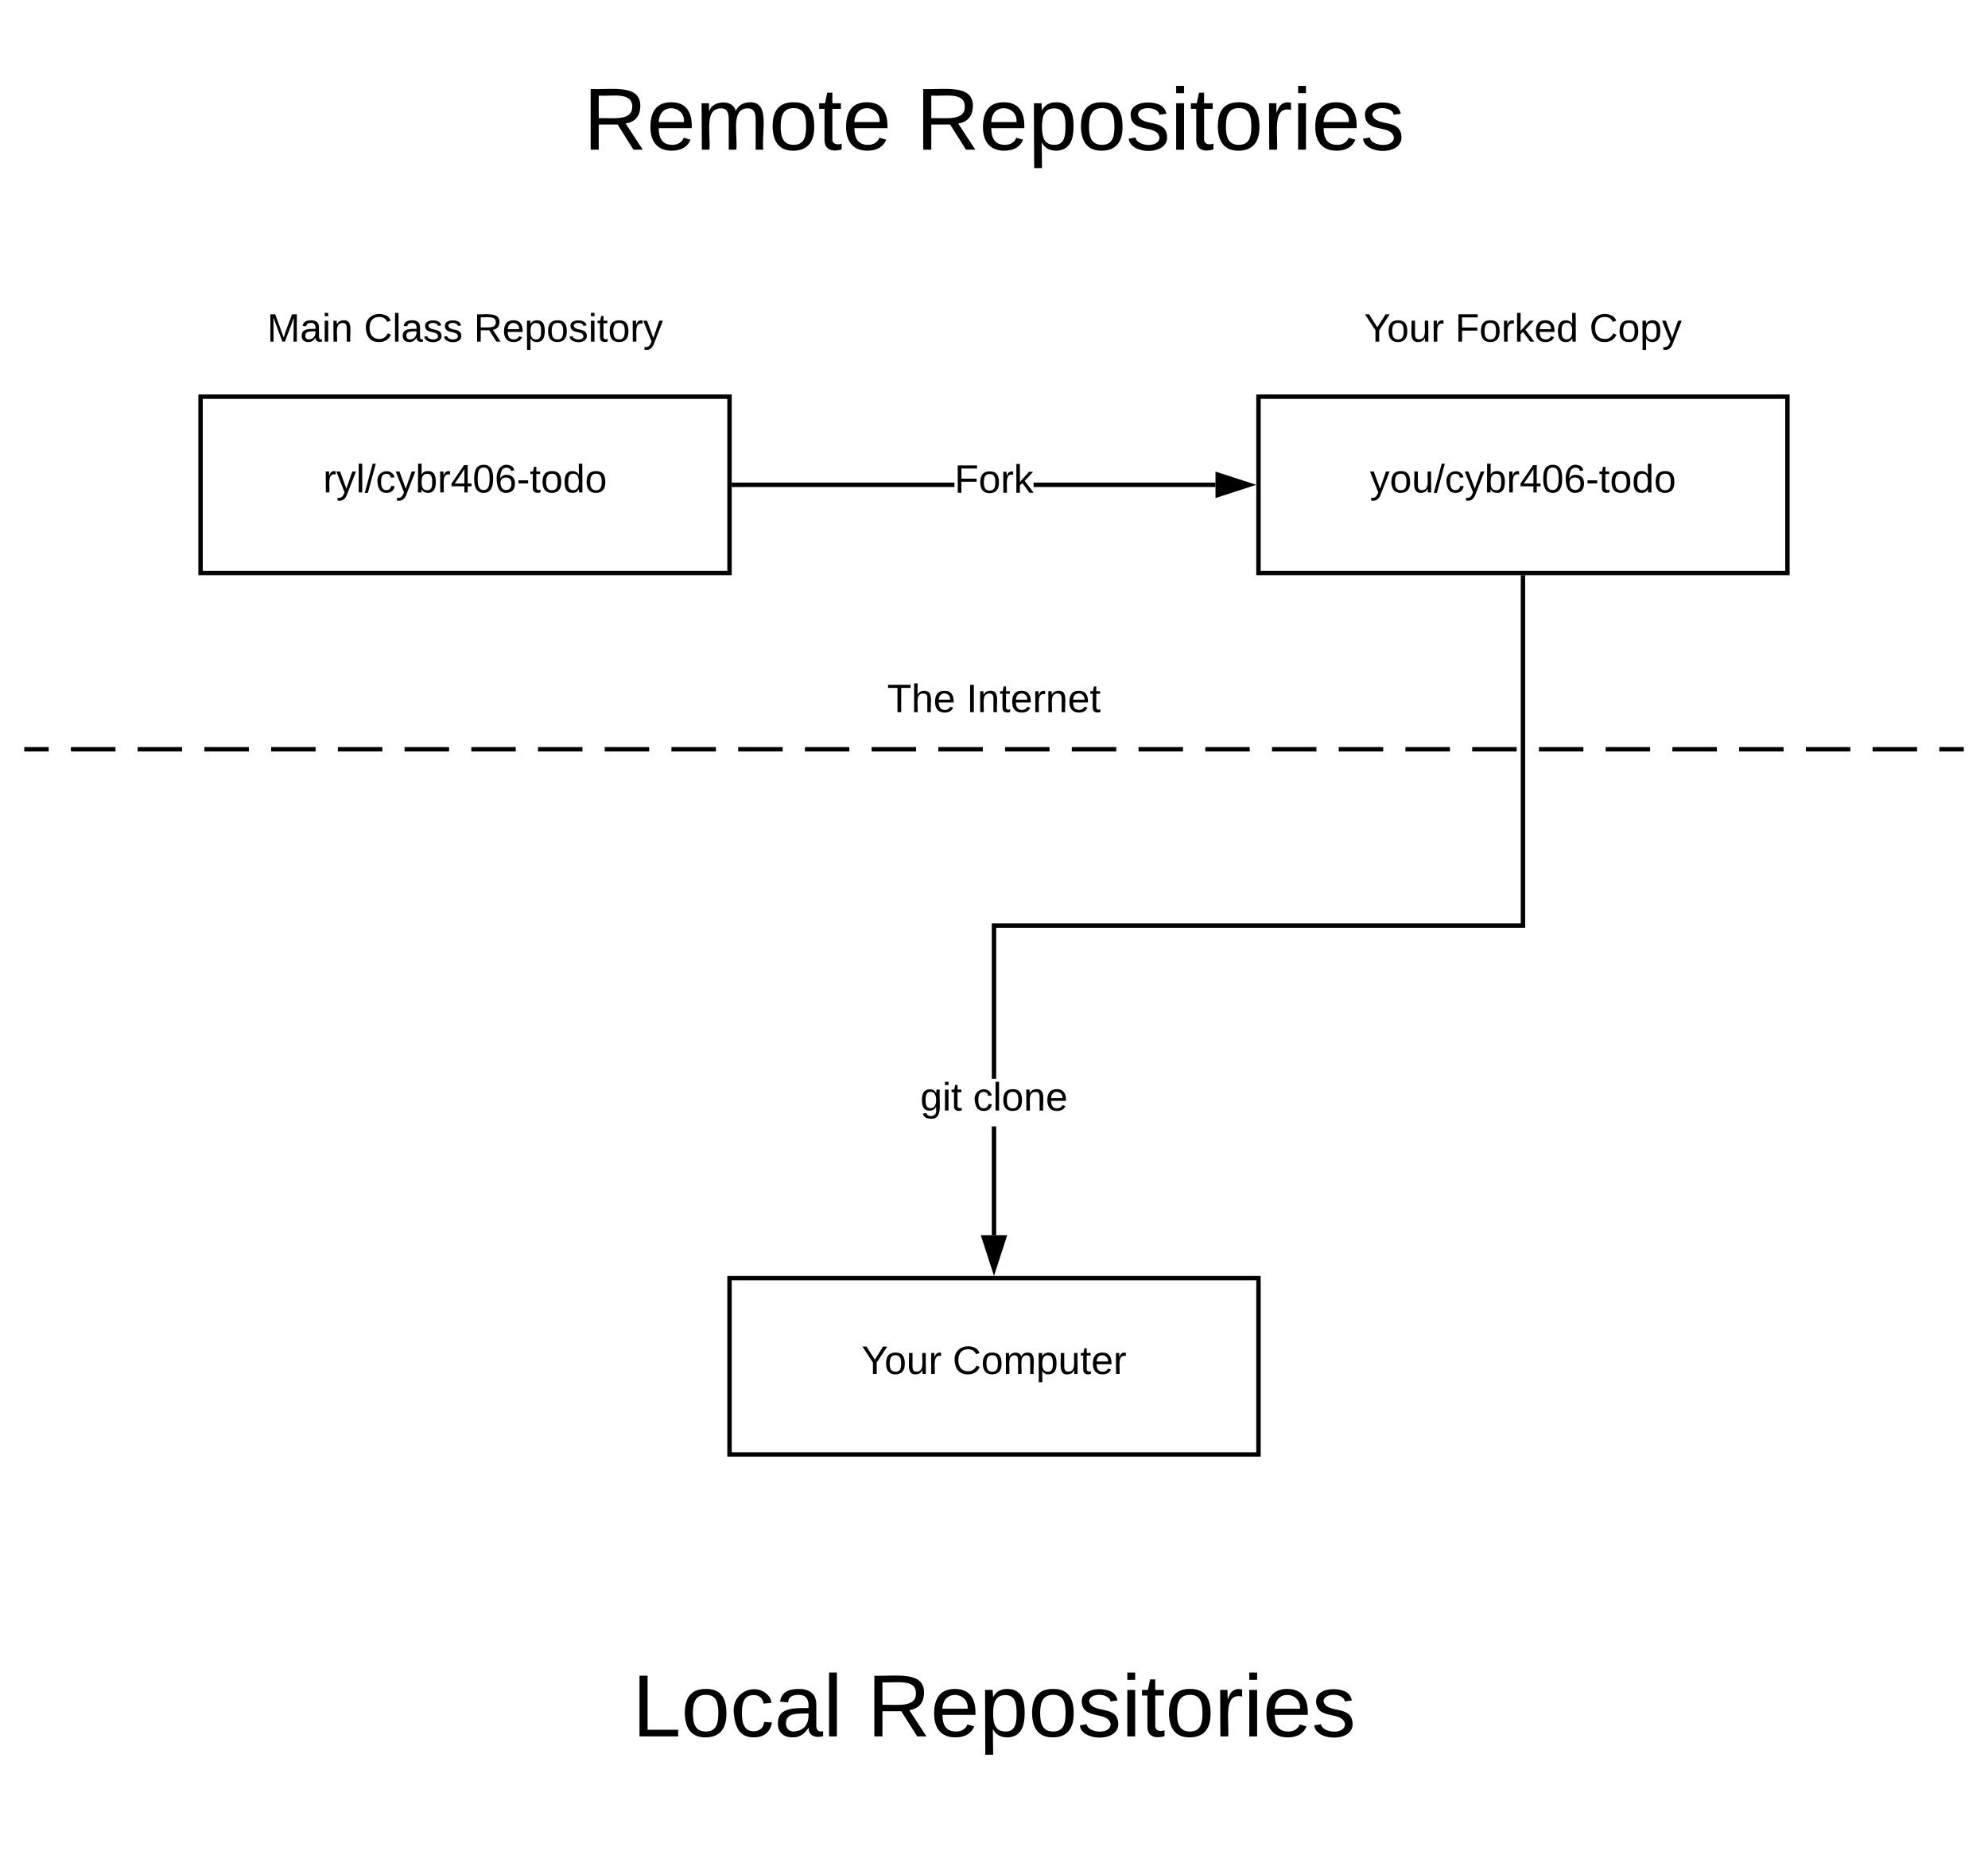 <svg xmlns="http://www.w3.org/2000/svg" xmlns:xlink="http://www.w3.org/1999/xlink" xmlns:lucid="lucid" width="902" height="840"><g transform="translate(-29 -20)" lucid:page-tab-id="0_0"><path d="M0 0h1760v1360H0z" fill="#fff"/><path d="M120 200h240v80H120z" stroke="#000" stroke-width="2" fill="#fff"/><use xlink:href="#a" transform="matrix(1,0,0,1,125,205) translate(50.6 38.462)"/><path d="M600 200h240v80H600z" stroke="#000" stroke-width="2" fill="#fff"/><use xlink:href="#b" transform="matrix(1,0,0,1,605,205) translate(45.55 38.462)"/><path d="M462.05 241H362v-2h100.05zm118.45 0h-82.55v-2h82.55z"/><path d="M362.03 241H361v-2h1.03zM595.76 240l-14.26 4.64v-9.28z"/><path d="M599 240l-18.5 6v-12zm-16.5 3.26l10.03-3.26-10.03-3.26z"/><use xlink:href="#c" transform="matrix(1,0,0,1,462.05,229.2) translate(0 14.4)"/><path d="M41 360h878" fill="none"/><path d="M41 360h10.1m10.08 0h20.2m10.08 0h20.18m10.1 0h20.18m10.1 0h20.18m10.1 0h20.17m10.1 0h20.18m10.1 0H263m10.1 0h20.18m10.1 0h20.17m10.1 0h20.18m10.1 0h20.18m10.1 0h20.17m10.1 0h20.18m10.1 0h20.17m10.1 0h20.18m10.1 0h20.18m10.1 0h20.18m10.1 0h20.18m10.1 0h20.17m10.1 0h20.18m10.1 0h20.2m10.08 0h20.18m10.1 0h20.18m10.1 0h20.17m10.1 0H808m10.08 0h20.18m10.1 0h20.18m10.1 0h20.18m10.1 0H919M41.03 360H40M918.97 360H920" stroke="#000" stroke-width="2" fill="none"/><path d="M360 600h240v80H360z" stroke="#000" stroke-width="2" fill="#fff"/><use xlink:href="#d" transform="matrix(1,0,0,1,365,605) translate(54.925 38.462)"/><use xlink:href="#e" transform="matrix(1,0,0,1,365,605) translate(96.225 38.462)"/><path d="M481 580.5h-2v-49.36h2zM721 441H481v68.54h-2V439h240V282h2z"/><path d="M721 282.03h-2V281h2zM480 595.76l-4.64-14.26h9.28z"/><path d="M480 599l-6-18.5h12zm-3.26-16.5l3.26 10.03 3.26-10.03z"/><use xlink:href="#f" transform="matrix(1,0,0,1,446.55,509.537) translate(0 14.4)"/><use xlink:href="#g" transform="matrix(1,0,0,1,446.55,509.537) translate(23.95 14.4)"/><path d="M280 40h400v80H280z" stroke="#000" stroke-opacity="0" stroke-width="2" fill="#fff" fill-opacity="0"/><use xlink:href="#h" transform="matrix(1,0,0,1,285,45) translate(8.667 42.938)"/><use xlink:href="#i" transform="matrix(1,0,0,1,285,45) translate(159.556 42.938)"/><path d="M280 760h400v80H280z" stroke="#000" stroke-opacity="0" stroke-width="2" fill="#fff" fill-opacity="0"/><use xlink:href="#j" transform="matrix(1,0,0,1,285,765) translate(30.833 42.938)"/><use xlink:href="#i" transform="matrix(1,0,0,1,285,765) translate(137.389 42.938)"/><path d="M120 140h240v60H120z" stroke="#000" stroke-opacity="0" stroke-width="2" fill="#fff" fill-opacity="0"/><use xlink:href="#k" transform="matrix(1,0,0,1,125,145) translate(25.175 30.025)"/><use xlink:href="#l" transform="matrix(1,0,0,1,125,145) translate(69.075 30.025)"/><use xlink:href="#m" transform="matrix(1,0,0,1,125,145) translate(118.975 30.025)"/><path d="M600 140h240v60H600z" stroke="#000" stroke-opacity="0" stroke-width="2" fill="#fff" fill-opacity="0"/><g><use xlink:href="#d" transform="matrix(1,0,0,1,605,145) translate(42.925 30.025)"/><use xlink:href="#n" transform="matrix(1,0,0,1,605,145) translate(84.225 30.025)"/><use xlink:href="#o" transform="matrix(1,0,0,1,605,145) translate(145.125 30.025)"/></g><path d="M360 320h240v40H360z" stroke="#000" stroke-opacity="0" stroke-width="2" fill="#fff" fill-opacity="0"/><g><use xlink:href="#p" transform="matrix(1,0,0,1,365,325) translate(66.55 18.15)"/><use xlink:href="#q" transform="matrix(1,0,0,1,365,325) translate(102.5 18.15)"/></g><defs><path d="M114-163C36-179 61-72 57 0H25l-1-190h30c1 12-1 29 2 39 6-27 23-49 58-41v29" id="r"/><path d="M179-190L93 31C79 59 56 82 12 73V49c39 6 53-20 64-50L1-190h34L92-34l54-156h33" id="s"/><path d="M24 0v-261h32V0H24" id="t"/><path d="M0 4l72-265h28L28 4H0" id="u"/><path d="M96-169c-40 0-48 33-48 73s9 75 48 75c24 0 41-14 43-38l32 2c-6 37-31 61-74 61-59 0-76-41-82-99-10-93 101-131 147-64 4 7 5 14 7 22l-32 3c-4-21-16-35-41-35" id="v"/><path d="M115-194c53 0 69 39 70 98 0 66-23 100-70 100C84 3 66-7 56-30L54 0H23l1-261h32v101c10-23 28-34 59-34zm-8 174c40 0 45-34 45-75 0-40-5-75-45-74-42 0-51 32-51 76 0 43 10 73 51 73" id="w"/><path d="M155-56V0h-30v-56H8v-25l114-167h33v167h35v25h-35zm-30-156c-27 46-58 90-88 131h88v-131" id="x"/><path d="M101-251c68 0 85 55 85 127S166 4 100 4C33 4 14-52 14-124c0-73 17-127 87-127zm-1 229c47 0 54-49 54-102s-4-102-53-102c-51 0-55 48-55 102 0 53 5 102 54 102" id="y"/><path d="M110-160c48 1 74 30 74 79 0 53-28 85-80 85-65 0-83-55-86-122-5-90 50-162 133-122 14 7 22 21 27 39l-31 6c-5-40-67-38-82-6-9 19-15 44-15 74 11-20 30-34 60-33zm-7 138c34 0 49-23 49-58s-16-56-50-56c-29 0-50 16-49 49 1 36 15 65 50 65" id="z"/><path d="M16-82v-28h88v28H16" id="A"/><path d="M59-47c-2 24 18 29 38 22v24C64 9 27 4 27-40v-127H5v-23h24l9-43h21v43h35v23H59v120" id="B"/><path d="M100-194c62-1 85 37 85 99 1 63-27 99-86 99S16-35 15-95c0-66 28-99 85-99zM99-20c44 1 53-31 53-75 0-43-8-75-51-75s-53 32-53 75 10 74 51 75" id="C"/><path d="M85-194c31 0 48 13 60 33l-1-100h32l1 261h-30c-2-10 0-23-3-31C134-8 116 4 85 4 32 4 16-35 15-94c0-66 23-100 70-100zm9 24c-40 0-46 34-46 75 0 40 6 74 45 74 42 0 51-32 51-76 0-42-9-74-50-73" id="D"/><g id="a"><use transform="matrix(0.05,0,0,0.05,0,0)" xlink:href="#r"/><use transform="matrix(0.05,0,0,0.05,5.95,0)" xlink:href="#s"/><use transform="matrix(0.05,0,0,0.05,14.95,0)" xlink:href="#t"/><use transform="matrix(0.05,0,0,0.05,18.9,0)" xlink:href="#u"/><use transform="matrix(0.05,0,0,0.05,23.9,0)" xlink:href="#v"/><use transform="matrix(0.05,0,0,0.05,32.9,0)" xlink:href="#s"/><use transform="matrix(0.05,0,0,0.05,41.9,0)" xlink:href="#w"/><use transform="matrix(0.05,0,0,0.05,51.9,0)" xlink:href="#r"/><use transform="matrix(0.05,0,0,0.05,57.85,0)" xlink:href="#x"/><use transform="matrix(0.05,0,0,0.05,67.85,0)" xlink:href="#y"/><use transform="matrix(0.05,0,0,0.05,77.85,0)" xlink:href="#z"/><use transform="matrix(0.05,0,0,0.05,87.85,0)" xlink:href="#A"/><use transform="matrix(0.05,0,0,0.05,93.8,0)" xlink:href="#B"/><use transform="matrix(0.05,0,0,0.05,98.8,0)" xlink:href="#C"/><use transform="matrix(0.05,0,0,0.05,108.8,0)" xlink:href="#D"/><use transform="matrix(0.05,0,0,0.05,118.8,0)" xlink:href="#C"/></g><path d="M84 4C-5 8 30-112 23-190h32v120c0 31 7 50 39 49 72-2 45-101 50-169h31l1 190h-30c-1-10 1-25-2-33-11 22-28 36-60 37" id="E"/><g id="b"><use transform="matrix(0.05,0,0,0.05,0,0)" xlink:href="#s"/><use transform="matrix(0.05,0,0,0.05,9,0)" xlink:href="#C"/><use transform="matrix(0.05,0,0,0.05,19,0)" xlink:href="#E"/><use transform="matrix(0.05,0,0,0.05,29,0)" xlink:href="#u"/><use transform="matrix(0.05,0,0,0.05,34,0)" xlink:href="#v"/><use transform="matrix(0.05,0,0,0.05,43,0)" xlink:href="#s"/><use transform="matrix(0.05,0,0,0.05,52,0)" xlink:href="#w"/><use transform="matrix(0.05,0,0,0.05,62,0)" xlink:href="#r"/><use transform="matrix(0.05,0,0,0.05,67.95,0)" xlink:href="#x"/><use transform="matrix(0.05,0,0,0.05,77.95,0)" xlink:href="#y"/><use transform="matrix(0.05,0,0,0.05,87.95,0)" xlink:href="#z"/><use transform="matrix(0.05,0,0,0.05,97.95,0)" xlink:href="#A"/><use transform="matrix(0.05,0,0,0.05,103.9,0)" xlink:href="#B"/><use transform="matrix(0.05,0,0,0.05,108.9,0)" xlink:href="#C"/><use transform="matrix(0.05,0,0,0.05,118.9,0)" xlink:href="#D"/><use transform="matrix(0.05,0,0,0.05,128.9,0)" xlink:href="#C"/></g><path d="M63-220v92h138v28H63V0H30v-248h175v28H63" id="F"/><path d="M143 0L79-87 56-68V0H24v-261h32v163l83-92h37l-77 82L181 0h-38" id="G"/><g id="c"><use transform="matrix(0.05,0,0,0.05,0,0)" xlink:href="#F"/><use transform="matrix(0.05,0,0,0.05,10.95,0)" xlink:href="#C"/><use transform="matrix(0.05,0,0,0.05,20.95,0)" xlink:href="#r"/><use transform="matrix(0.05,0,0,0.05,26.9,0)" xlink:href="#G"/></g><path d="M137-103V0h-34v-103L8-248h37l75 118 75-118h37" id="H"/><g id="d"><use transform="matrix(0.05,0,0,0.05,0,0)" xlink:href="#H"/><use transform="matrix(0.05,0,0,0.05,10.35,0)" xlink:href="#C"/><use transform="matrix(0.05,0,0,0.05,20.35,0)" xlink:href="#E"/><use transform="matrix(0.05,0,0,0.05,30.35,0)" xlink:href="#r"/></g><path d="M212-179c-10-28-35-45-73-45-59 0-87 40-87 99 0 60 29 101 89 101 43 0 62-24 78-52l27 14C228-24 195 4 139 4 59 4 22-46 18-125c-6-104 99-153 187-111 19 9 31 26 39 46" id="I"/><path d="M210-169c-67 3-38 105-44 169h-31v-121c0-29-5-50-35-48C34-165 62-65 56 0H25l-1-190h30c1 10-1 24 2 32 10-44 99-50 107 0 11-21 27-35 58-36 85-2 47 119 55 194h-31v-121c0-29-5-49-35-48" id="J"/><path d="M115-194c55 1 70 41 70 98S169 2 115 4C84 4 66-9 55-30l1 105H24l-1-265h31l2 30c10-21 28-34 59-34zm-8 174c40 0 45-34 45-75s-6-73-45-74c-42 0-51 32-51 76 0 43 10 73 51 73" id="K"/><path d="M100-194c63 0 86 42 84 106H49c0 40 14 67 53 68 26 1 43-12 49-29l28 8c-11 28-37 45-77 45C44 4 14-33 15-96c1-61 26-98 85-98zm52 81c6-60-76-77-97-28-3 7-6 17-6 28h103" id="L"/><g id="e"><use transform="matrix(0.05,0,0,0.05,0,0)" xlink:href="#I"/><use transform="matrix(0.05,0,0,0.05,12.95,0)" xlink:href="#C"/><use transform="matrix(0.05,0,0,0.05,22.95,0)" xlink:href="#J"/><use transform="matrix(0.05,0,0,0.05,37.9,0)" xlink:href="#K"/><use transform="matrix(0.05,0,0,0.05,47.9,0)" xlink:href="#E"/><use transform="matrix(0.05,0,0,0.05,57.9,0)" xlink:href="#B"/><use transform="matrix(0.05,0,0,0.05,62.9,0)" xlink:href="#L"/><use transform="matrix(0.05,0,0,0.05,72.9,0)" xlink:href="#r"/></g><path d="M177-190C167-65 218 103 67 71c-23-6-38-20-44-43l32-5c15 47 100 32 89-28v-30C133-14 115 1 83 1 29 1 15-40 15-95c0-56 16-97 71-98 29-1 48 16 59 35 1-10 0-23 2-32h30zM94-22c36 0 50-32 50-73 0-42-14-75-50-75-39 0-46 34-46 75s6 73 46 73" id="M"/><path d="M24-231v-30h32v30H24zM24 0v-190h32V0H24" id="N"/><g id="f"><use transform="matrix(0.05,0,0,0.05,0,0)" xlink:href="#M"/><use transform="matrix(0.05,0,0,0.05,10,0)" xlink:href="#N"/><use transform="matrix(0.05,0,0,0.05,13.95,0)" xlink:href="#B"/></g><path d="M117-194c89-4 53 116 60 194h-32v-121c0-31-8-49-39-48C34-167 62-67 57 0H25l-1-190h30c1 10-1 24 2 32 11-22 29-35 61-36" id="O"/><g id="g"><use transform="matrix(0.05,0,0,0.05,0,0)" xlink:href="#v"/><use transform="matrix(0.05,0,0,0.05,9,0)" xlink:href="#t"/><use transform="matrix(0.05,0,0,0.05,12.95,0)" xlink:href="#C"/><use transform="matrix(0.05,0,0,0.05,22.95,0)" xlink:href="#O"/><use transform="matrix(0.05,0,0,0.05,32.95,0)" xlink:href="#L"/></g><path d="M233-177c-1 41-23 64-60 70L243 0h-38l-65-103H63V0H30v-248c88 3 205-21 203 71zM63-129c60-2 137 13 137-47 0-61-80-42-137-45v92" id="P"/><g id="h"><use transform="matrix(0.111,0,0,0.111,0,0)" xlink:href="#P"/><use transform="matrix(0.111,0,0,0.111,28.778,0)" xlink:href="#L"/><use transform="matrix(0.111,0,0,0.111,51,0)" xlink:href="#J"/><use transform="matrix(0.111,0,0,0.111,84.222,0)" xlink:href="#C"/><use transform="matrix(0.111,0,0,0.111,106.444,0)" xlink:href="#B"/><use transform="matrix(0.111,0,0,0.111,117.556,0)" xlink:href="#L"/></g><path d="M135-143c-3-34-86-38-87 0 15 53 115 12 119 90S17 21 10-45l28-5c4 36 97 45 98 0-10-56-113-15-118-90-4-57 82-63 122-42 12 7 21 19 24 35" id="Q"/><g id="i"><use transform="matrix(0.111,0,0,0.111,0,0)" xlink:href="#P"/><use transform="matrix(0.111,0,0,0.111,28.778,0)" xlink:href="#L"/><use transform="matrix(0.111,0,0,0.111,51,0)" xlink:href="#K"/><use transform="matrix(0.111,0,0,0.111,73.222,0)" xlink:href="#C"/><use transform="matrix(0.111,0,0,0.111,95.444,0)" xlink:href="#Q"/><use transform="matrix(0.111,0,0,0.111,115.444,0)" xlink:href="#N"/><use transform="matrix(0.111,0,0,0.111,124.222,0)" xlink:href="#B"/><use transform="matrix(0.111,0,0,0.111,135.333,0)" xlink:href="#C"/><use transform="matrix(0.111,0,0,0.111,157.556,0)" xlink:href="#r"/><use transform="matrix(0.111,0,0,0.111,170.778,0)" xlink:href="#N"/><use transform="matrix(0.111,0,0,0.111,179.556,0)" xlink:href="#L"/><use transform="matrix(0.111,0,0,0.111,201.778,0)" xlink:href="#Q"/></g><path d="M30 0v-248h33v221h125V0H30" id="R"/><path d="M141-36C126-15 110 5 73 4 37 3 15-17 15-53c-1-64 63-63 125-63 3-35-9-54-41-54-24 1-41 7-42 31l-33-3c5-37 33-52 76-52 45 0 72 20 72 64v82c-1 20 7 32 28 27v20c-31 9-61-2-59-35zM48-53c0 20 12 33 32 33 41-3 63-29 60-74-43 2-92-5-92 41" id="S"/><g id="j"><use transform="matrix(0.111,0,0,0.111,0,0)" xlink:href="#R"/><use transform="matrix(0.111,0,0,0.111,22.222,0)" xlink:href="#C"/><use transform="matrix(0.111,0,0,0.111,44.444,0)" xlink:href="#v"/><use transform="matrix(0.111,0,0,0.111,64.444,0)" xlink:href="#S"/><use transform="matrix(0.111,0,0,0.111,86.667,0)" xlink:href="#t"/></g><path d="M240 0l2-218c-23 76-54 145-80 218h-23L58-218 59 0H30v-248h44l77 211c21-75 51-140 76-211h43V0h-30" id="T"/><g id="k"><use transform="matrix(0.05,0,0,0.05,0,0)" xlink:href="#T"/><use transform="matrix(0.05,0,0,0.05,14.95,0)" xlink:href="#S"/><use transform="matrix(0.05,0,0,0.05,24.95,0)" xlink:href="#N"/><use transform="matrix(0.05,0,0,0.05,28.9,0)" xlink:href="#O"/></g><g id="l"><use transform="matrix(0.05,0,0,0.05,0,0)" xlink:href="#I"/><use transform="matrix(0.05,0,0,0.05,12.95,0)" xlink:href="#t"/><use transform="matrix(0.05,0,0,0.05,16.9,0)" xlink:href="#S"/><use transform="matrix(0.05,0,0,0.05,26.9,0)" xlink:href="#Q"/><use transform="matrix(0.05,0,0,0.05,35.9,0)" xlink:href="#Q"/></g><g id="m"><use transform="matrix(0.05,0,0,0.05,0,0)" xlink:href="#P"/><use transform="matrix(0.05,0,0,0.05,12.95,0)" xlink:href="#L"/><use transform="matrix(0.05,0,0,0.05,22.95,0)" xlink:href="#K"/><use transform="matrix(0.05,0,0,0.05,32.95,0)" xlink:href="#C"/><use transform="matrix(0.05,0,0,0.05,42.95,0)" xlink:href="#Q"/><use transform="matrix(0.05,0,0,0.05,51.95,0)" xlink:href="#N"/><use transform="matrix(0.05,0,0,0.05,55.9,0)" xlink:href="#B"/><use transform="matrix(0.05,0,0,0.05,60.9,0)" xlink:href="#C"/><use transform="matrix(0.05,0,0,0.05,70.9,0)" xlink:href="#r"/><use transform="matrix(0.05,0,0,0.05,76.85,0)" xlink:href="#s"/></g><g id="n"><use transform="matrix(0.05,0,0,0.05,0,0)" xlink:href="#F"/><use transform="matrix(0.05,0,0,0.05,10.95,0)" xlink:href="#C"/><use transform="matrix(0.05,0,0,0.05,20.95,0)" xlink:href="#r"/><use transform="matrix(0.05,0,0,0.05,26.9,0)" xlink:href="#G"/><use transform="matrix(0.05,0,0,0.05,35.9,0)" xlink:href="#L"/><use transform="matrix(0.05,0,0,0.05,45.9,0)" xlink:href="#D"/></g><g id="o"><use transform="matrix(0.05,0,0,0.05,0,0)" xlink:href="#I"/><use transform="matrix(0.05,0,0,0.05,12.95,0)" xlink:href="#C"/><use transform="matrix(0.05,0,0,0.05,22.95,0)" xlink:href="#K"/><use transform="matrix(0.05,0,0,0.05,32.95,0)" xlink:href="#s"/></g><path d="M127-220V0H93v-220H8v-28h204v28h-85" id="U"/><path d="M106-169C34-169 62-67 57 0H25v-261h32l-1 103c12-21 28-36 61-36 89 0 53 116 60 194h-32v-121c2-32-8-49-39-48" id="V"/><g id="p"><use transform="matrix(0.05,0,0,0.05,0,0)" xlink:href="#U"/><use transform="matrix(0.05,0,0,0.05,10.95,0)" xlink:href="#V"/><use transform="matrix(0.05,0,0,0.05,20.95,0)" xlink:href="#L"/></g><path d="M33 0v-248h34V0H33" id="W"/><g id="q"><use transform="matrix(0.05,0,0,0.05,0,0)" xlink:href="#W"/><use transform="matrix(0.05,0,0,0.05,5,0)" xlink:href="#O"/><use transform="matrix(0.05,0,0,0.05,15,0)" xlink:href="#B"/><use transform="matrix(0.05,0,0,0.05,20,0)" xlink:href="#L"/><use transform="matrix(0.05,0,0,0.05,30,0)" xlink:href="#r"/><use transform="matrix(0.05,0,0,0.05,35.95,0)" xlink:href="#O"/><use transform="matrix(0.05,0,0,0.05,45.95,0)" xlink:href="#L"/><use transform="matrix(0.05,0,0,0.05,55.95,0)" xlink:href="#B"/></g></defs></g></svg>
